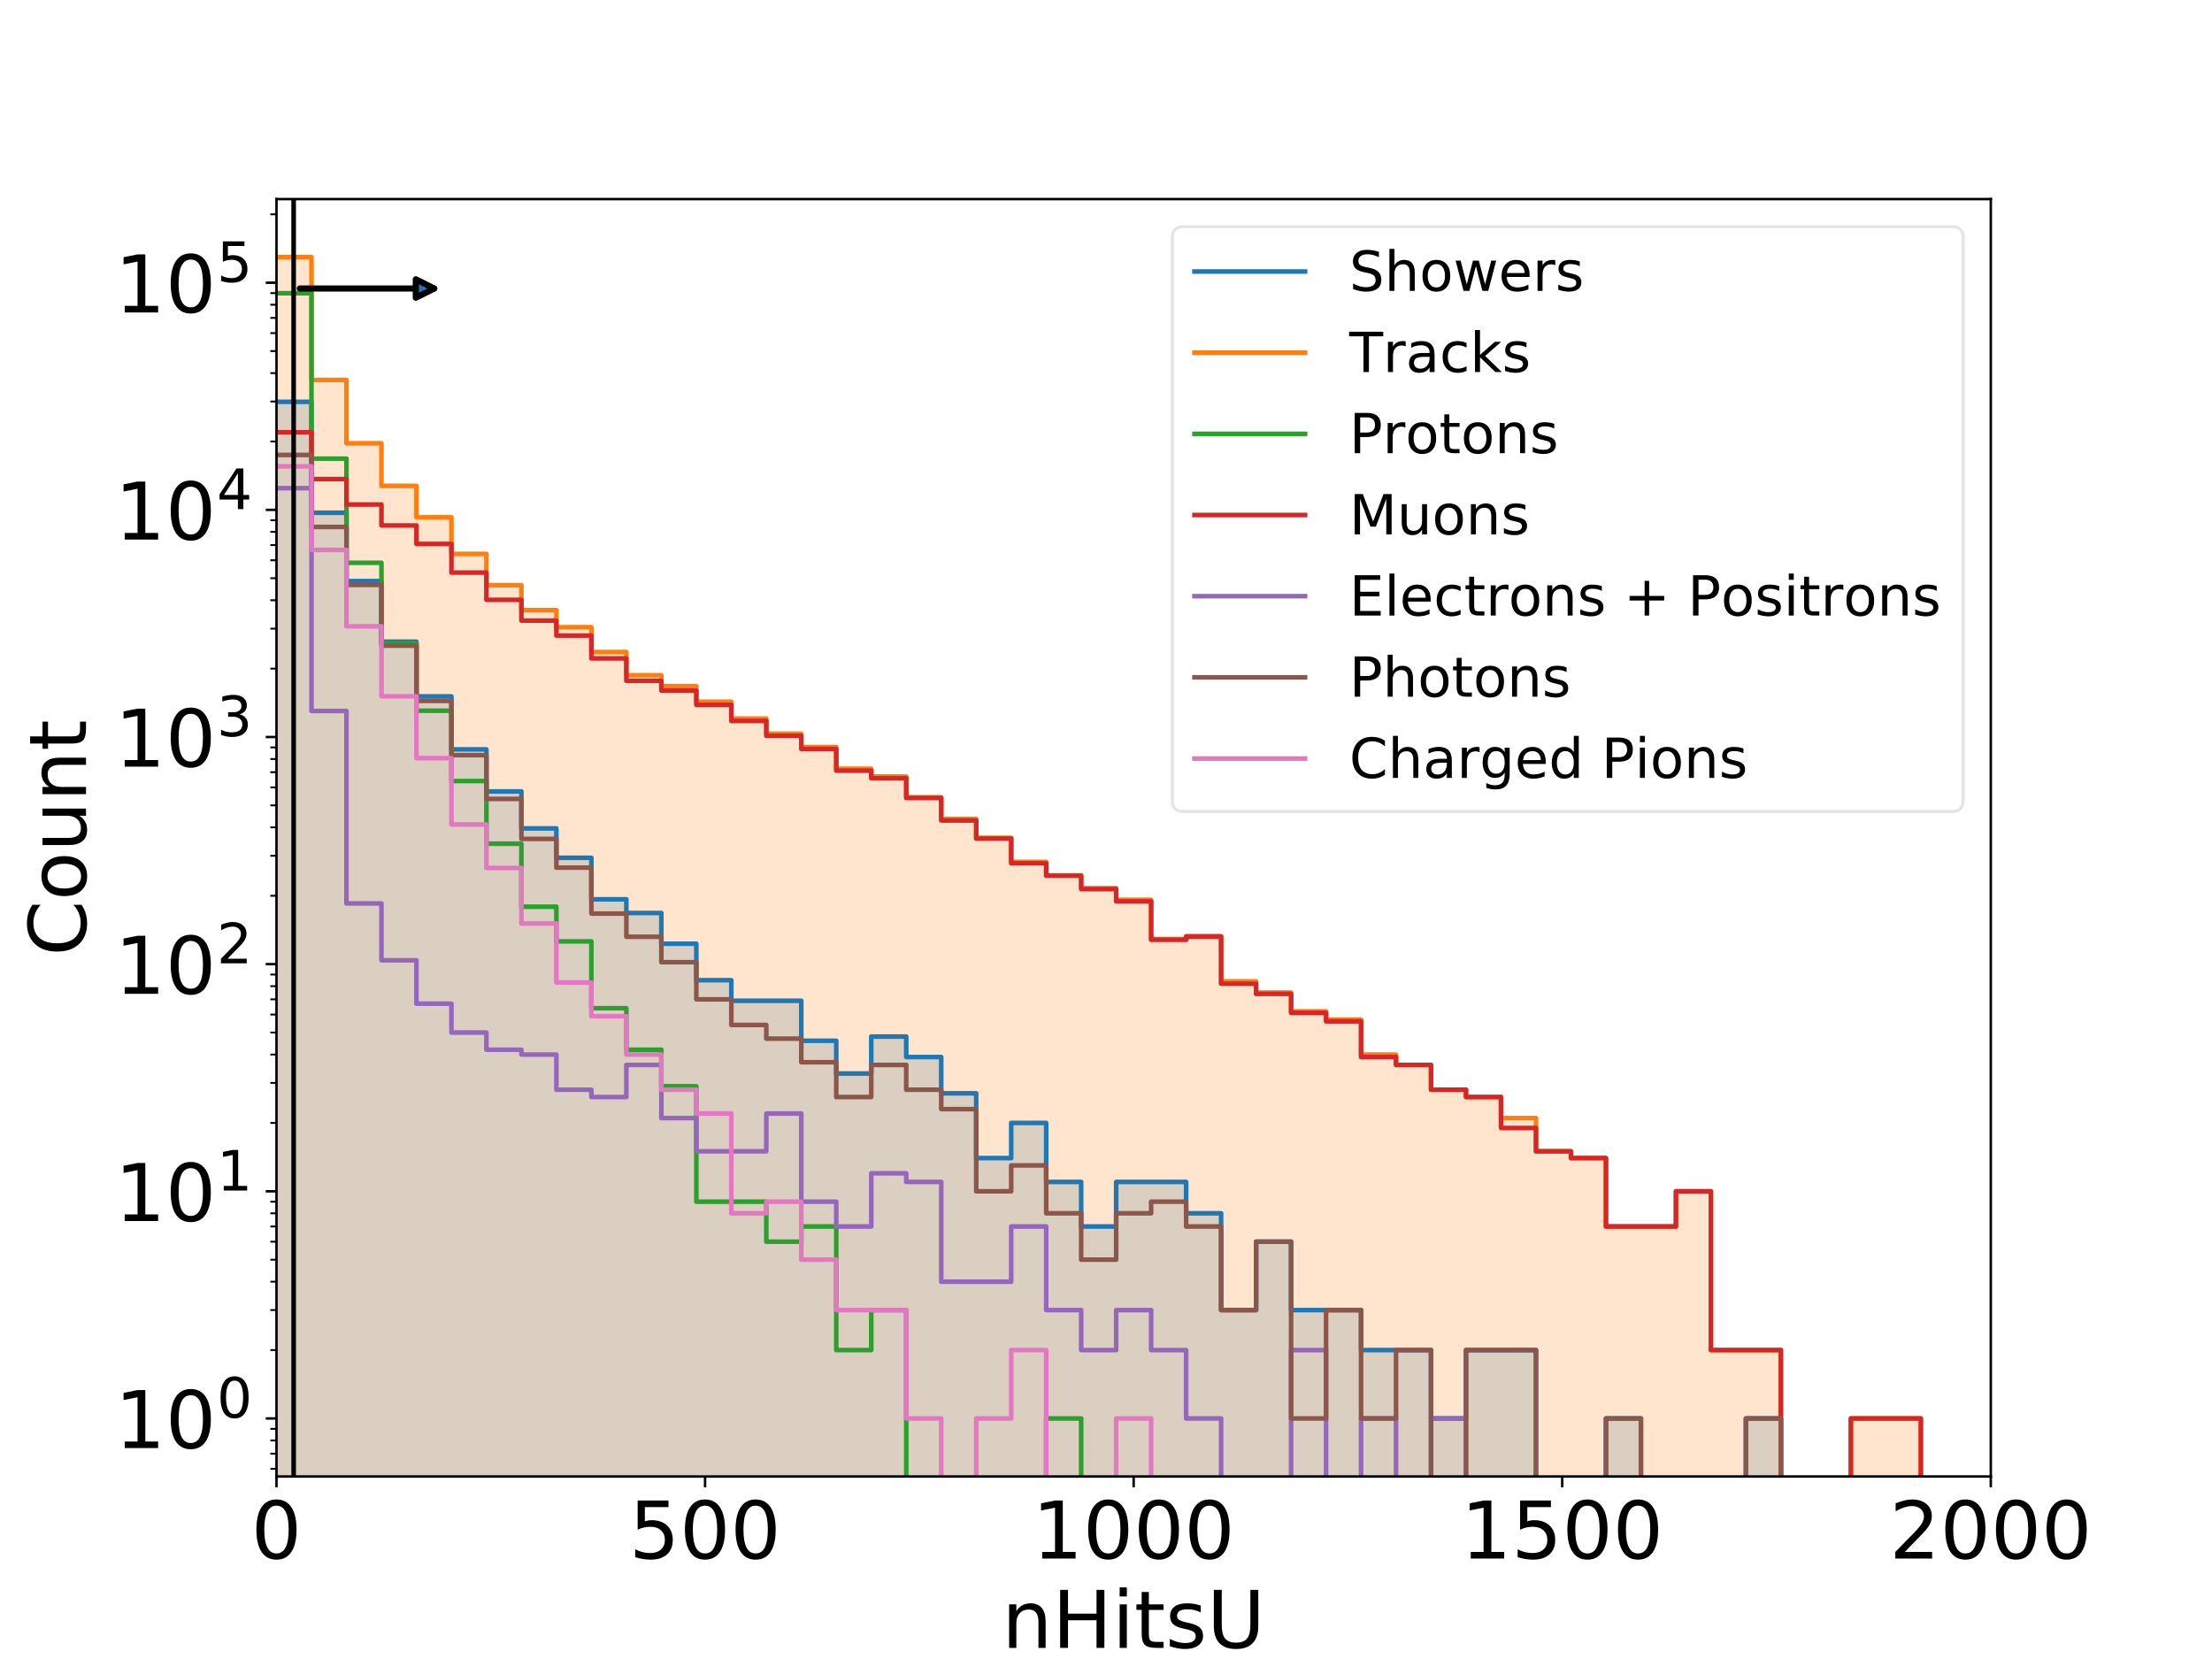 <?xml version="1.0" encoding="utf-8" standalone="no"?>
<!DOCTYPE svg PUBLIC "-//W3C//DTD SVG 1.1//EN"
  "http://www.w3.org/Graphics/SVG/1.1/DTD/svg11.dtd">
<!-- Created with matplotlib (https://matplotlib.org/) -->
<svg height="540pt" version="1.1" viewBox="0 0 720 540" width="720pt" xmlns="http://www.w3.org/2000/svg" xmlns:xlink="http://www.w3.org/1999/xlink">
 <defs>
  <style type="text/css">
*{stroke-linecap:butt;stroke-linejoin:round;}
  </style>
 </defs>
 <g id="figure_1">
  <g id="patch_1">
   <path d="M 0 540 
L 720 540 
L 720 0 
L 0 0 
z
" style="fill:#ffffff;"/>
  </g>
  <g id="axes_1">
   <g id="patch_2">
    <path d="M 90 480.6 
L 648 480.6 
L 648 64.8 
L 90 64.8 
z
" style="fill:#ffffff;"/>
   </g>
   <g id="patch_3">
    <path clip-path="url(#p180e39cf50)" d="M 90 74397.242 
L 90 130.79 
L 101.388 130.79 
L 101.388 166.896 
L 112.776 166.896 
L 112.776 189.14 
L 124.163 189.14 
L 124.163 208.868 
L 135.551 208.868 
L 135.551 226.682 
L 146.939 226.682 
L 146.939 243.925 
L 158.327 243.925 
L 158.327 257.607 
L 169.714 257.607 
L 169.714 269.638 
L 181.102 269.638 
L 181.102 279.201 
L 192.49 279.201 
L 192.49 292.716 
L 203.878 292.716 
L 203.878 297.171 
L 215.265 297.171 
L 215.265 307.182 
L 226.653 307.182 
L 226.653 319.047 
L 238.041 319.047 
L 238.041 325.744 
L 249.429 325.744 
L 249.429 325.744 
L 260.816 325.744 
L 260.816 338.763 
L 272.204 338.763 
L 272.204 349.428 
L 283.592 349.428 
L 283.592 337.397 
L 294.98 337.397 
L 294.98 344.064 
L 306.367 344.064 
L 306.367 355.871 
L 317.755 355.871 
L 317.755 376.96 
L 329.143 376.96 
L 329.143 365.508 
L 340.531 365.508 
L 340.531 384.704 
L 351.918 384.704 
L 351.918 399.217 
L 363.306 399.217 
L 363.306 384.704 
L 374.694 384.704 
L 374.694 384.704 
L 386.082 384.704 
L 386.082 394.93 
L 397.469 394.93 
L 397.469 426.424 
L 408.857 426.424 
L 408.857 404.167 
L 420.245 404.167 
L 420.245 426.424 
L 431.633 426.424 
L 431.633 426.424 
L 443.02 426.424 
L 443.02 439.443 
L 454.408 439.443 
L 454.408 439.443 
L 465.796 439.443 
L 465.796 461.7 
L 477.184 461.7 
L 477.184 439.443 
L 488.571 439.443 
L 488.571 439.443 
L 499.959 439.443 
L 499.959 74397.242 
L 511.347 74397.242 
L 511.347 74397.242 
L 522.735 74397.242 
L 522.735 461.7 
L 534.122 461.7 
L 534.122 74397.242 
L 545.51 74397.242 
L 545.51 74397.242 
L 556.898 74397.242 
L 556.898 74397.242 
L 568.286 74397.242 
L 568.286 461.7 
L 579.673 461.7 
L 579.673 74397.242 
L 591.061 74397.242 
L 591.061 74397.242 
L 602.449 74397.242 
L 602.449 74397.242 
L 613.837 74397.242 
L 613.837 74397.242 
L 625.224 74397.242 
L 625.224 74397.242 
L 636.612 74397.242 
L 636.612 74397.242 
L 648 74397.242 
L 648 74397.242 
z
" style="fill:#1f77b4;opacity:0.2;"/>
   </g>
   <g id="patch_4">
    <path clip-path="url(#p180e39cf50)" d="M 90 74397.242 
L 90 83.7 
L 101.388 83.7 
L 101.388 123.661 
L 112.776 123.661 
L 112.776 144.297 
L 124.163 144.297 
L 124.163 158.159 
L 135.551 158.159 
L 135.551 168.388 
L 146.939 168.388 
L 146.939 180.283 
L 158.327 180.283 
L 158.327 190.469 
L 169.714 190.469 
L 169.714 198.594 
L 181.102 198.594 
L 181.102 204.16 
L 192.49 204.16 
L 192.49 212.24 
L 203.878 212.24 
L 203.878 219.777 
L 215.265 219.777 
L 215.265 223.331 
L 226.653 223.331 
L 226.653 228.409 
L 238.041 228.409 
L 238.041 233.879 
L 249.429 233.879 
L 249.429 238.82 
L 260.816 238.82 
L 260.816 243.17 
L 272.204 243.17 
L 272.204 250.219 
L 283.592 250.219 
L 283.592 252.753 
L 294.98 252.753 
L 294.98 259.501 
L 306.367 259.501 
L 306.367 266.548 
L 317.755 266.548 
L 317.755 272.698 
L 329.143 272.698 
L 329.143 280.54 
L 340.531 280.54 
L 340.531 284.925 
L 351.918 284.925 
L 351.918 289.101 
L 363.306 289.101 
L 363.306 292.883 
L 374.694 292.883 
L 374.694 305.652 
L 386.082 305.652 
L 386.082 304.672 
L 397.469 304.672 
L 397.469 319.427 
L 408.857 319.427 
L 408.857 323.066 
L 420.245 323.066 
L 420.245 329.179 
L 431.633 329.179 
L 431.633 331.878 
L 443.02 331.878 
L 443.02 343.251 
L 454.408 343.251 
L 454.408 346.634 
L 465.796 346.634 
L 465.796 354.704 
L 477.184 354.704 
L 477.184 357.083 
L 488.571 357.083 
L 488.571 363.941 
L 499.959 363.941 
L 499.959 374.745 
L 511.347 374.745 
L 511.347 376.96 
L 522.735 376.96 
L 522.735 399.217 
L 534.122 399.217 
L 534.122 399.217 
L 545.51 399.217 
L 545.51 387.764 
L 556.898 387.764 
L 556.898 439.443 
L 568.286 439.443 
L 568.286 439.443 
L 579.673 439.443 
L 579.673 74397.242 
L 591.061 74397.242 
L 591.061 74397.242 
L 602.449 74397.242 
L 602.449 461.7 
L 613.837 461.7 
L 613.837 461.7 
L 625.224 461.7 
L 625.224 74397.242 
L 636.612 74397.242 
L 636.612 74397.242 
L 648 74397.242 
L 648 74397.242 
z
" style="fill:#ff7f0e;opacity:0.2;"/>
   </g>
   <g id="matplotlib.axis_1">
    <g id="xtick_1">
     <g id="line2d_1">
      <defs>
       <path d="M 0 0 
L 0 3.5 
" id="m48b7faec0a" style="stroke:#000000;stroke-width:0.8;"/>
      </defs>
      <g>
       <use style="stroke:#000000;stroke-width:0.8;" x="90" xlink:href="#m48b7faec0a" y="480.6"/>
      </g>
     </g>
     <g id="text_1">
      <!-- 0 -->
      <defs>
       <path d="M 31.781 66.406 
Q 24.172 66.406 20.328 58.906 
Q 16.5 51.422 16.5 36.375 
Q 16.5 21.391 20.328 13.891 
Q 24.172 6.391 31.781 6.391 
Q 39.453 6.391 43.281 13.891 
Q 47.125 21.391 47.125 36.375 
Q 47.125 51.422 43.281 58.906 
Q 39.453 66.406 31.781 66.406 
z
M 31.781 74.219 
Q 44.047 74.219 50.516 64.516 
Q 56.984 54.828 56.984 36.375 
Q 56.984 17.969 50.516 8.266 
Q 44.047 -1.422 31.781 -1.422 
Q 19.531 -1.422 13.062 8.266 
Q 6.594 17.969 6.594 36.375 
Q 6.594 54.828 13.062 64.516 
Q 19.531 74.219 31.781 74.219 
z
" id="DejaVuSans-48"/>
      </defs>
      <g transform="translate(81.754 507.295)scale(0.259 -0.259)">
       <use xlink:href="#DejaVuSans-48"/>
      </g>
     </g>
    </g>
    <g id="xtick_2">
     <g id="line2d_2">
      <g>
       <use style="stroke:#000000;stroke-width:0.8;" x="229.5" xlink:href="#m48b7faec0a" y="480.6"/>
      </g>
     </g>
     <g id="text_2">
      <!-- 500 -->
      <defs>
       <path d="M 10.797 72.906 
L 49.516 72.906 
L 49.516 64.594 
L 19.828 64.594 
L 19.828 46.734 
Q 21.969 47.469 24.109 47.828 
Q 26.266 48.188 28.422 48.188 
Q 40.625 48.188 47.75 41.5 
Q 54.891 34.812 54.891 23.391 
Q 54.891 11.625 47.562 5.094 
Q 40.234 -1.422 26.906 -1.422 
Q 22.312 -1.422 17.547 -0.641 
Q 12.797 0.141 7.719 1.703 
L 7.719 11.625 
Q 12.109 9.234 16.797 8.062 
Q 21.484 6.891 26.703 6.891 
Q 35.156 6.891 40.078 11.328 
Q 45.016 15.766 45.016 23.391 
Q 45.016 31 40.078 35.438 
Q 35.156 39.891 26.703 39.891 
Q 22.75 39.891 18.812 39.016 
Q 14.891 38.141 10.797 36.281 
z
" id="DejaVuSans-53"/>
      </defs>
      <g transform="translate(204.763 507.295)scale(0.259 -0.259)">
       <use xlink:href="#DejaVuSans-53"/>
       <use x="63.623" xlink:href="#DejaVuSans-48"/>
       <use x="127.246" xlink:href="#DejaVuSans-48"/>
      </g>
     </g>
    </g>
    <g id="xtick_3">
     <g id="line2d_3">
      <g>
       <use style="stroke:#000000;stroke-width:0.8;" x="369" xlink:href="#m48b7faec0a" y="480.6"/>
      </g>
     </g>
     <g id="text_3">
      <!-- 1000 -->
      <defs>
       <path d="M 12.406 8.297 
L 28.516 8.297 
L 28.516 63.922 
L 10.984 60.406 
L 10.984 69.391 
L 28.422 72.906 
L 38.281 72.906 
L 38.281 8.297 
L 54.391 8.297 
L 54.391 0 
L 12.406 0 
z
" id="DejaVuSans-49"/>
      </defs>
      <g transform="translate(336.017 507.295)scale(0.259 -0.259)">
       <use xlink:href="#DejaVuSans-49"/>
       <use x="63.623" xlink:href="#DejaVuSans-48"/>
       <use x="127.246" xlink:href="#DejaVuSans-48"/>
       <use x="190.869" xlink:href="#DejaVuSans-48"/>
      </g>
     </g>
    </g>
    <g id="xtick_4">
     <g id="line2d_4">
      <g>
       <use style="stroke:#000000;stroke-width:0.8;" x="508.5" xlink:href="#m48b7faec0a" y="480.6"/>
      </g>
     </g>
     <g id="text_4">
      <!-- 1500 -->
      <g transform="translate(475.517 507.295)scale(0.259 -0.259)">
       <use xlink:href="#DejaVuSans-49"/>
       <use x="63.623" xlink:href="#DejaVuSans-53"/>
       <use x="127.246" xlink:href="#DejaVuSans-48"/>
       <use x="190.869" xlink:href="#DejaVuSans-48"/>
      </g>
     </g>
    </g>
    <g id="xtick_5">
     <g id="line2d_5">
      <g>
       <use style="stroke:#000000;stroke-width:0.8;" x="648" xlink:href="#m48b7faec0a" y="480.6"/>
      </g>
     </g>
     <g id="text_5">
      <!-- 2000 -->
      <defs>
       <path d="M 19.188 8.297 
L 53.609 8.297 
L 53.609 0 
L 7.328 0 
L 7.328 8.297 
Q 12.938 14.109 22.625 23.891 
Q 32.328 33.688 34.812 36.531 
Q 39.547 41.844 41.422 45.531 
Q 43.312 49.219 43.312 52.781 
Q 43.312 58.594 39.234 62.25 
Q 35.156 65.922 28.609 65.922 
Q 23.969 65.922 18.812 64.312 
Q 13.672 62.703 7.812 59.422 
L 7.812 69.391 
Q 13.766 71.781 18.938 73 
Q 24.125 74.219 28.422 74.219 
Q 39.75 74.219 46.484 68.547 
Q 53.219 62.891 53.219 53.422 
Q 53.219 48.922 51.531 44.891 
Q 49.859 40.875 45.406 35.406 
Q 44.188 33.984 37.641 27.219 
Q 31.109 20.453 19.188 8.297 
z
" id="DejaVuSans-50"/>
      </defs>
      <g transform="translate(615.017 507.295)scale(0.259 -0.259)">
       <use xlink:href="#DejaVuSans-50"/>
       <use x="63.623" xlink:href="#DejaVuSans-48"/>
       <use x="127.246" xlink:href="#DejaVuSans-48"/>
       <use x="190.869" xlink:href="#DejaVuSans-48"/>
      </g>
     </g>
    </g>
    <g id="text_6">
     <!-- nHitsU -->
     <defs>
      <path d="M 54.891 33.016 
L 54.891 0 
L 45.906 0 
L 45.906 32.719 
Q 45.906 40.484 42.875 44.328 
Q 39.844 48.188 33.797 48.188 
Q 26.516 48.188 22.312 43.547 
Q 18.109 38.922 18.109 30.906 
L 18.109 0 
L 9.078 0 
L 9.078 54.688 
L 18.109 54.688 
L 18.109 46.188 
Q 21.344 51.125 25.703 53.562 
Q 30.078 56 35.797 56 
Q 45.219 56 50.047 50.172 
Q 54.891 44.344 54.891 33.016 
z
" id="DejaVuSans-110"/>
      <path d="M 9.812 72.906 
L 19.672 72.906 
L 19.672 43.016 
L 55.516 43.016 
L 55.516 72.906 
L 65.375 72.906 
L 65.375 0 
L 55.516 0 
L 55.516 34.719 
L 19.672 34.719 
L 19.672 0 
L 9.812 0 
z
" id="DejaVuSans-72"/>
      <path d="M 9.422 54.688 
L 18.406 54.688 
L 18.406 0 
L 9.422 0 
z
M 9.422 75.984 
L 18.406 75.984 
L 18.406 64.594 
L 9.422 64.594 
z
" id="DejaVuSans-105"/>
      <path d="M 18.312 70.219 
L 18.312 54.688 
L 36.812 54.688 
L 36.812 47.703 
L 18.312 47.703 
L 18.312 18.016 
Q 18.312 11.328 20.141 9.422 
Q 21.969 7.516 27.594 7.516 
L 36.812 7.516 
L 36.812 0 
L 27.594 0 
Q 17.188 0 13.234 3.875 
Q 9.281 7.766 9.281 18.016 
L 9.281 47.703 
L 2.688 47.703 
L 2.688 54.688 
L 9.281 54.688 
L 9.281 70.219 
z
" id="DejaVuSans-116"/>
      <path d="M 44.281 53.078 
L 44.281 44.578 
Q 40.484 46.531 36.375 47.5 
Q 32.281 48.484 27.875 48.484 
Q 21.188 48.484 17.844 46.438 
Q 14.5 44.391 14.5 40.281 
Q 14.5 37.156 16.891 35.375 
Q 19.281 33.594 26.516 31.984 
L 29.594 31.297 
Q 39.156 29.25 43.188 25.516 
Q 47.219 21.781 47.219 15.094 
Q 47.219 7.469 41.188 3.016 
Q 35.156 -1.422 24.609 -1.422 
Q 20.219 -1.422 15.453 -0.562 
Q 10.688 0.297 5.422 2 
L 5.422 11.281 
Q 10.406 8.688 15.234 7.391 
Q 20.062 6.109 24.812 6.109 
Q 31.156 6.109 34.562 8.281 
Q 37.984 10.453 37.984 14.406 
Q 37.984 18.062 35.516 20.016 
Q 33.062 21.969 24.703 23.781 
L 21.578 24.516 
Q 13.234 26.266 9.516 29.906 
Q 5.812 33.547 5.812 39.891 
Q 5.812 47.609 11.281 51.797 
Q 16.75 56 26.812 56 
Q 31.781 56 36.172 55.266 
Q 40.578 54.547 44.281 53.078 
z
" id="DejaVuSans-115"/>
      <path d="M 8.688 72.906 
L 18.609 72.906 
L 18.609 28.609 
Q 18.609 16.891 22.844 11.734 
Q 27.094 6.594 36.625 6.594 
Q 46.094 6.594 50.344 11.734 
Q 54.594 16.891 54.594 28.609 
L 54.594 72.906 
L 64.5 72.906 
L 64.5 27.391 
Q 64.5 13.141 57.438 5.859 
Q 50.391 -1.422 36.625 -1.422 
Q 22.797 -1.422 15.734 5.859 
Q 8.688 13.141 8.688 27.391 
z
" id="DejaVuSans-85"/>
     </defs>
     <g transform="translate(326.123 536.381)scale(0.259 -0.259)">
      <use xlink:href="#DejaVuSans-110"/>
      <use x="63.379" xlink:href="#DejaVuSans-72"/>
      <use x="138.574" xlink:href="#DejaVuSans-105"/>
      <use x="166.357" xlink:href="#DejaVuSans-116"/>
      <use x="205.566" xlink:href="#DejaVuSans-115"/>
      <use x="257.666" xlink:href="#DejaVuSans-85"/>
     </g>
    </g>
   </g>
   <g id="matplotlib.axis_2">
    <g id="ytick_1">
     <g id="line2d_6">
      <defs>
       <path d="M 0 0 
L -3.5 0 
" id="m4449c8b470" style="stroke:#000000;stroke-width:0.8;"/>
      </defs>
      <g>
       <use style="stroke:#000000;stroke-width:0.8;" x="90" xlink:href="#m4449c8b470" y="461.7"/>
      </g>
     </g>
     <g id="text_7">
      <!-- $\mathdefault{10^{0}}$ -->
      <g transform="translate(37.381 471.548)scale(0.259 -0.259)">
       <use transform="translate(0 0.766)" xlink:href="#DejaVuSans-49"/>
       <use transform="translate(63.623 0.766)" xlink:href="#DejaVuSans-48"/>
       <use transform="translate(128.203 39.047)scale(0.7)" xlink:href="#DejaVuSans-48"/>
      </g>
     </g>
    </g>
    <g id="ytick_2">
     <g id="line2d_7">
      <g>
       <use style="stroke:#000000;stroke-width:0.8;" x="90" xlink:href="#m4449c8b470" y="387.764"/>
      </g>
     </g>
     <g id="text_8">
      <!-- $\mathdefault{10^{1}}$ -->
      <g transform="translate(37.381 397.612)scale(0.259 -0.259)">
       <use transform="translate(0 0.684)" xlink:href="#DejaVuSans-49"/>
       <use transform="translate(63.623 0.684)" xlink:href="#DejaVuSans-48"/>
       <use transform="translate(128.203 38.966)scale(0.7)" xlink:href="#DejaVuSans-49"/>
      </g>
     </g>
    </g>
    <g id="ytick_3">
     <g id="line2d_8">
      <g>
       <use style="stroke:#000000;stroke-width:0.8;" x="90" xlink:href="#m4449c8b470" y="313.829"/>
      </g>
     </g>
     <g id="text_9">
      <!-- $\mathdefault{10^{2}}$ -->
      <g transform="translate(37.381 323.676)scale(0.259 -0.259)">
       <use transform="translate(0 0.766)" xlink:href="#DejaVuSans-49"/>
       <use transform="translate(63.623 0.766)" xlink:href="#DejaVuSans-48"/>
       <use transform="translate(128.203 39.047)scale(0.7)" xlink:href="#DejaVuSans-50"/>
      </g>
     </g>
    </g>
    <g id="ytick_4">
     <g id="line2d_9">
      <g>
       <use style="stroke:#000000;stroke-width:0.8;" x="90" xlink:href="#m4449c8b470" y="239.893"/>
      </g>
     </g>
     <g id="text_10">
      <!-- $\mathdefault{10^{3}}$ -->
      <defs>
       <path d="M 40.578 39.312 
Q 47.656 37.797 51.625 33 
Q 55.609 28.219 55.609 21.188 
Q 55.609 10.406 48.188 4.484 
Q 40.766 -1.422 27.094 -1.422 
Q 22.516 -1.422 17.656 -0.516 
Q 12.797 0.391 7.625 2.203 
L 7.625 11.719 
Q 11.719 9.328 16.594 8.109 
Q 21.484 6.891 26.812 6.891 
Q 36.078 6.891 40.938 10.547 
Q 45.797 14.203 45.797 21.188 
Q 45.797 27.641 41.281 31.266 
Q 36.766 34.906 28.719 34.906 
L 20.219 34.906 
L 20.219 43.016 
L 29.109 43.016 
Q 36.375 43.016 40.234 45.922 
Q 44.094 48.828 44.094 54.297 
Q 44.094 59.906 40.109 62.906 
Q 36.141 65.922 28.719 65.922 
Q 24.656 65.922 20.016 65.031 
Q 15.375 64.156 9.812 62.312 
L 9.812 71.094 
Q 15.438 72.656 20.344 73.438 
Q 25.25 74.219 29.594 74.219 
Q 40.828 74.219 47.359 69.109 
Q 53.906 64.016 53.906 55.328 
Q 53.906 49.266 50.438 45.094 
Q 46.969 40.922 40.578 39.312 
z
" id="DejaVuSans-51"/>
      </defs>
      <g transform="translate(37.381 249.741)scale(0.259 -0.259)">
       <use transform="translate(0 0.766)" xlink:href="#DejaVuSans-49"/>
       <use transform="translate(63.623 0.766)" xlink:href="#DejaVuSans-48"/>
       <use transform="translate(128.203 39.047)scale(0.7)" xlink:href="#DejaVuSans-51"/>
      </g>
     </g>
    </g>
    <g id="ytick_5">
     <g id="line2d_10">
      <g>
       <use style="stroke:#000000;stroke-width:0.8;" x="90" xlink:href="#m4449c8b470" y="165.958"/>
      </g>
     </g>
     <g id="text_11">
      <!-- $\mathdefault{10^{4}}$ -->
      <defs>
       <path d="M 37.797 64.312 
L 12.891 25.391 
L 37.797 25.391 
z
M 35.203 72.906 
L 47.609 72.906 
L 47.609 25.391 
L 58.016 25.391 
L 58.016 17.188 
L 47.609 17.188 
L 47.609 0 
L 37.797 0 
L 37.797 17.188 
L 4.891 17.188 
L 4.891 26.703 
z
" id="DejaVuSans-52"/>
      </defs>
      <g transform="translate(37.381 175.805)scale(0.259 -0.259)">
       <use transform="translate(0 0.684)" xlink:href="#DejaVuSans-49"/>
       <use transform="translate(63.623 0.684)" xlink:href="#DejaVuSans-48"/>
       <use transform="translate(128.203 38.966)scale(0.7)" xlink:href="#DejaVuSans-52"/>
      </g>
     </g>
    </g>
    <g id="ytick_6">
     <g id="line2d_11">
      <g>
       <use style="stroke:#000000;stroke-width:0.8;" x="90" xlink:href="#m4449c8b470" y="92.022"/>
      </g>
     </g>
     <g id="text_12">
      <!-- $\mathdefault{10^{5}}$ -->
      <g transform="translate(37.381 101.87)scale(0.259 -0.259)">
       <use transform="translate(0 0.684)" xlink:href="#DejaVuSans-49"/>
       <use transform="translate(63.623 0.684)" xlink:href="#DejaVuSans-48"/>
       <use transform="translate(128.203 38.966)scale(0.7)" xlink:href="#DejaVuSans-53"/>
      </g>
     </g>
    </g>
    <g id="ytick_7">
     <g id="line2d_12">
      <defs>
       <path d="M 0 0 
L -2 0 
" id="m653917d413" style="stroke:#000000;stroke-width:0.6;"/>
      </defs>
      <g>
       <use style="stroke:#000000;stroke-width:0.6;" x="90" xlink:href="#m653917d413" y="478.103"/>
      </g>
     </g>
    </g>
    <g id="ytick_8">
     <g id="line2d_13">
      <g>
       <use style="stroke:#000000;stroke-width:0.6;" x="90" xlink:href="#m653917d413" y="473.153"/>
      </g>
     </g>
    </g>
    <g id="ytick_9">
     <g id="line2d_14">
      <g>
       <use style="stroke:#000000;stroke-width:0.6;" x="90" xlink:href="#m653917d413" y="468.865"/>
      </g>
     </g>
    </g>
    <g id="ytick_10">
     <g id="line2d_15">
      <g>
       <use style="stroke:#000000;stroke-width:0.6;" x="90" xlink:href="#m653917d413" y="465.083"/>
      </g>
     </g>
    </g>
    <g id="ytick_11">
     <g id="line2d_16">
      <g>
       <use style="stroke:#000000;stroke-width:0.6;" x="90" xlink:href="#m653917d413" y="439.443"/>
      </g>
     </g>
    </g>
    <g id="ytick_12">
     <g id="line2d_17">
      <g>
       <use style="stroke:#000000;stroke-width:0.6;" x="90" xlink:href="#m653917d413" y="426.424"/>
      </g>
     </g>
    </g>
    <g id="ytick_13">
     <g id="line2d_18">
      <g>
       <use style="stroke:#000000;stroke-width:0.6;" x="90" xlink:href="#m653917d413" y="417.186"/>
      </g>
     </g>
    </g>
    <g id="ytick_14">
     <g id="line2d_19">
      <g>
       <use style="stroke:#000000;stroke-width:0.6;" x="90" xlink:href="#m653917d413" y="410.021"/>
      </g>
     </g>
    </g>
    <g id="ytick_15">
     <g id="line2d_20">
      <g>
       <use style="stroke:#000000;stroke-width:0.6;" x="90" xlink:href="#m653917d413" y="404.167"/>
      </g>
     </g>
    </g>
    <g id="ytick_16">
     <g id="line2d_21">
      <g>
       <use style="stroke:#000000;stroke-width:0.6;" x="90" xlink:href="#m653917d413" y="399.217"/>
      </g>
     </g>
    </g>
    <g id="ytick_17">
     <g id="line2d_22">
      <g>
       <use style="stroke:#000000;stroke-width:0.6;" x="90" xlink:href="#m653917d413" y="394.93"/>
      </g>
     </g>
    </g>
    <g id="ytick_18">
     <g id="line2d_23">
      <g>
       <use style="stroke:#000000;stroke-width:0.6;" x="90" xlink:href="#m653917d413" y="391.148"/>
      </g>
     </g>
    </g>
    <g id="ytick_19">
     <g id="line2d_24">
      <g>
       <use style="stroke:#000000;stroke-width:0.6;" x="90" xlink:href="#m653917d413" y="365.508"/>
      </g>
     </g>
    </g>
    <g id="ytick_20">
     <g id="line2d_25">
      <g>
       <use style="stroke:#000000;stroke-width:0.6;" x="90" xlink:href="#m653917d413" y="352.488"/>
      </g>
     </g>
    </g>
    <g id="ytick_21">
     <g id="line2d_26">
      <g>
       <use style="stroke:#000000;stroke-width:0.6;" x="90" xlink:href="#m653917d413" y="343.251"/>
      </g>
     </g>
    </g>
    <g id="ytick_22">
     <g id="line2d_27">
      <g>
       <use style="stroke:#000000;stroke-width:0.6;" x="90" xlink:href="#m653917d413" y="336.086"/>
      </g>
     </g>
    </g>
    <g id="ytick_23">
     <g id="line2d_28">
      <g>
       <use style="stroke:#000000;stroke-width:0.6;" x="90" xlink:href="#m653917d413" y="330.231"/>
      </g>
     </g>
    </g>
    <g id="ytick_24">
     <g id="line2d_29">
      <g>
       <use style="stroke:#000000;stroke-width:0.6;" x="90" xlink:href="#m653917d413" y="325.282"/>
      </g>
     </g>
    </g>
    <g id="ytick_25">
     <g id="line2d_30">
      <g>
       <use style="stroke:#000000;stroke-width:0.6;" x="90" xlink:href="#m653917d413" y="320.994"/>
      </g>
     </g>
    </g>
    <g id="ytick_26">
     <g id="line2d_31">
      <g>
       <use style="stroke:#000000;stroke-width:0.6;" x="90" xlink:href="#m653917d413" y="317.212"/>
      </g>
     </g>
    </g>
    <g id="ytick_27">
     <g id="line2d_32">
      <g>
       <use style="stroke:#000000;stroke-width:0.6;" x="90" xlink:href="#m653917d413" y="291.572"/>
      </g>
     </g>
    </g>
    <g id="ytick_28">
     <g id="line2d_33">
      <g>
       <use style="stroke:#000000;stroke-width:0.6;" x="90" xlink:href="#m653917d413" y="278.553"/>
      </g>
     </g>
    </g>
    <g id="ytick_29">
     <g id="line2d_34">
      <g>
       <use style="stroke:#000000;stroke-width:0.6;" x="90" xlink:href="#m653917d413" y="269.315"/>
      </g>
     </g>
    </g>
    <g id="ytick_30">
     <g id="line2d_35">
      <g>
       <use style="stroke:#000000;stroke-width:0.6;" x="90" xlink:href="#m653917d413" y="262.15"/>
      </g>
     </g>
    </g>
    <g id="ytick_31">
     <g id="line2d_36">
      <g>
       <use style="stroke:#000000;stroke-width:0.6;" x="90" xlink:href="#m653917d413" y="256.296"/>
      </g>
     </g>
    </g>
    <g id="ytick_32">
     <g id="line2d_37">
      <g>
       <use style="stroke:#000000;stroke-width:0.6;" x="90" xlink:href="#m653917d413" y="251.346"/>
      </g>
     </g>
    </g>
    <g id="ytick_33">
     <g id="line2d_38">
      <g>
       <use style="stroke:#000000;stroke-width:0.6;" x="90" xlink:href="#m653917d413" y="247.058"/>
      </g>
     </g>
    </g>
    <g id="ytick_34">
     <g id="line2d_39">
      <g>
       <use style="stroke:#000000;stroke-width:0.6;" x="90" xlink:href="#m653917d413" y="243.276"/>
      </g>
     </g>
    </g>
    <g id="ytick_35">
     <g id="line2d_40">
      <g>
       <use style="stroke:#000000;stroke-width:0.6;" x="90" xlink:href="#m653917d413" y="217.637"/>
      </g>
     </g>
    </g>
    <g id="ytick_36">
     <g id="line2d_41">
      <g>
       <use style="stroke:#000000;stroke-width:0.6;" x="90" xlink:href="#m653917d413" y="204.617"/>
      </g>
     </g>
    </g>
    <g id="ytick_37">
     <g id="line2d_42">
      <g>
       <use style="stroke:#000000;stroke-width:0.6;" x="90" xlink:href="#m653917d413" y="195.38"/>
      </g>
     </g>
    </g>
    <g id="ytick_38">
     <g id="line2d_43">
      <g>
       <use style="stroke:#000000;stroke-width:0.6;" x="90" xlink:href="#m653917d413" y="188.215"/>
      </g>
     </g>
    </g>
    <g id="ytick_39">
     <g id="line2d_44">
      <g>
       <use style="stroke:#000000;stroke-width:0.6;" x="90" xlink:href="#m653917d413" y="182.36"/>
      </g>
     </g>
    </g>
    <g id="ytick_40">
     <g id="line2d_45">
      <g>
       <use style="stroke:#000000;stroke-width:0.6;" x="90" xlink:href="#m653917d413" y="177.411"/>
      </g>
     </g>
    </g>
    <g id="ytick_41">
     <g id="line2d_46">
      <g>
       <use style="stroke:#000000;stroke-width:0.6;" x="90" xlink:href="#m653917d413" y="173.123"/>
      </g>
     </g>
    </g>
    <g id="ytick_42">
     <g id="line2d_47">
      <g>
       <use style="stroke:#000000;stroke-width:0.6;" x="90" xlink:href="#m653917d413" y="169.341"/>
      </g>
     </g>
    </g>
    <g id="ytick_43">
     <g id="line2d_48">
      <g>
       <use style="stroke:#000000;stroke-width:0.6;" x="90" xlink:href="#m653917d413" y="143.701"/>
      </g>
     </g>
    </g>
    <g id="ytick_44">
     <g id="line2d_49">
      <g>
       <use style="stroke:#000000;stroke-width:0.6;" x="90" xlink:href="#m653917d413" y="130.682"/>
      </g>
     </g>
    </g>
    <g id="ytick_45">
     <g id="line2d_50">
      <g>
       <use style="stroke:#000000;stroke-width:0.6;" x="90" xlink:href="#m653917d413" y="121.444"/>
      </g>
     </g>
    </g>
    <g id="ytick_46">
     <g id="line2d_51">
      <g>
       <use style="stroke:#000000;stroke-width:0.6;" x="90" xlink:href="#m653917d413" y="114.279"/>
      </g>
     </g>
    </g>
    <g id="ytick_47">
     <g id="line2d_52">
      <g>
       <use style="stroke:#000000;stroke-width:0.6;" x="90" xlink:href="#m653917d413" y="108.425"/>
      </g>
     </g>
    </g>
    <g id="ytick_48">
     <g id="line2d_53">
      <g>
       <use style="stroke:#000000;stroke-width:0.6;" x="90" xlink:href="#m653917d413" y="103.475"/>
      </g>
     </g>
    </g>
    <g id="ytick_49">
     <g id="line2d_54">
      <g>
       <use style="stroke:#000000;stroke-width:0.6;" x="90" xlink:href="#m653917d413" y="99.187"/>
      </g>
     </g>
    </g>
    <g id="ytick_50">
     <g id="line2d_55">
      <g>
       <use style="stroke:#000000;stroke-width:0.6;" x="90" xlink:href="#m653917d413" y="95.405"/>
      </g>
     </g>
    </g>
    <g id="ytick_51">
     <g id="line2d_56">
      <g>
       <use style="stroke:#000000;stroke-width:0.6;" x="90" xlink:href="#m653917d413" y="69.765"/>
      </g>
     </g>
    </g>
    <g id="text_13">
     <!-- Count -->
     <defs>
      <path d="M 64.406 67.281 
L 64.406 56.891 
Q 59.422 61.531 53.781 63.812 
Q 48.141 66.109 41.797 66.109 
Q 29.297 66.109 22.656 58.469 
Q 16.016 50.828 16.016 36.375 
Q 16.016 21.969 22.656 14.328 
Q 29.297 6.688 41.797 6.688 
Q 48.141 6.688 53.781 8.984 
Q 59.422 11.281 64.406 15.922 
L 64.406 5.609 
Q 59.234 2.094 53.438 0.328 
Q 47.656 -1.422 41.219 -1.422 
Q 24.656 -1.422 15.125 8.703 
Q 5.609 18.844 5.609 36.375 
Q 5.609 53.953 15.125 64.078 
Q 24.656 74.219 41.219 74.219 
Q 47.75 74.219 53.531 72.484 
Q 59.328 70.75 64.406 67.281 
z
" id="DejaVuSans-67"/>
      <path d="M 30.609 48.391 
Q 23.391 48.391 19.188 42.75 
Q 14.984 37.109 14.984 27.297 
Q 14.984 17.484 19.156 11.844 
Q 23.344 6.203 30.609 6.203 
Q 37.797 6.203 41.984 11.859 
Q 46.188 17.531 46.188 27.297 
Q 46.188 37.016 41.984 42.703 
Q 37.797 48.391 30.609 48.391 
z
M 30.609 56 
Q 42.328 56 49.016 48.375 
Q 55.719 40.766 55.719 27.297 
Q 55.719 13.875 49.016 6.219 
Q 42.328 -1.422 30.609 -1.422 
Q 18.844 -1.422 12.172 6.219 
Q 5.516 13.875 5.516 27.297 
Q 5.516 40.766 12.172 48.375 
Q 18.844 56 30.609 56 
z
" id="DejaVuSans-111"/>
      <path d="M 8.5 21.578 
L 8.5 54.688 
L 17.484 54.688 
L 17.484 21.922 
Q 17.484 14.156 20.5 10.266 
Q 23.531 6.391 29.594 6.391 
Q 36.859 6.391 41.078 11.031 
Q 45.312 15.672 45.312 23.688 
L 45.312 54.688 
L 54.297 54.688 
L 54.297 0 
L 45.312 0 
L 45.312 8.406 
Q 42.047 3.422 37.719 1 
Q 33.406 -1.422 27.688 -1.422 
Q 18.266 -1.422 13.375 4.438 
Q 8.5 10.297 8.5 21.578 
z
M 31.109 56 
z
" id="DejaVuSans-117"/>
     </defs>
     <g transform="translate(27.99 311.187)rotate(-90)scale(0.259 -0.259)">
      <use xlink:href="#DejaVuSans-67"/>
      <use x="69.824" xlink:href="#DejaVuSans-111"/>
      <use x="131.006" xlink:href="#DejaVuSans-117"/>
      <use x="194.385" xlink:href="#DejaVuSans-110"/>
      <use x="257.764" xlink:href="#DejaVuSans-116"/>
     </g>
    </g>
   </g>
   <g id="line2d_57">
    <path clip-path="url(#p180e39cf50)" d="M 90 130.79 
L 101.388 130.79 
L 101.388 166.896 
L 112.776 166.896 
L 112.776 189.14 
L 124.163 189.14 
L 124.163 208.868 
L 135.551 208.868 
L 135.551 226.682 
L 146.939 226.682 
L 146.939 243.925 
L 158.327 243.925 
L 158.327 257.607 
L 169.714 257.607 
L 169.714 269.638 
L 181.102 269.638 
L 181.102 279.201 
L 192.49 279.201 
L 192.49 292.716 
L 203.878 292.716 
L 203.878 297.171 
L 215.265 297.171 
L 215.265 307.182 
L 226.653 307.182 
L 226.653 319.047 
L 238.041 319.047 
L 238.041 325.744 
L 249.429 325.744 
L 249.429 325.744 
L 260.816 325.744 
L 260.816 338.763 
L 272.204 338.763 
L 272.204 349.428 
L 283.592 349.428 
L 283.592 337.397 
L 294.98 337.397 
L 294.98 344.064 
L 306.367 344.064 
L 306.367 355.871 
L 317.755 355.871 
L 317.755 376.96 
L 329.143 376.96 
L 329.143 365.508 
L 340.531 365.508 
L 340.531 384.704 
L 351.918 384.704 
L 351.918 399.217 
L 363.306 399.217 
L 363.306 384.704 
L 374.694 384.704 
L 374.694 384.704 
L 386.082 384.704 
L 386.082 394.93 
L 397.469 394.93 
L 397.469 426.424 
L 408.857 426.424 
L 408.857 404.167 
L 420.245 404.167 
L 420.245 426.424 
L 431.633 426.424 
L 431.633 426.424 
L 443.02 426.424 
L 443.02 439.443 
L 454.408 439.443 
L 454.408 439.443 
L 465.796 439.443 
L 465.796 461.7 
L 477.184 461.7 
L 477.184 439.443 
L 488.571 439.443 
L 488.571 439.443 
L 499.959 439.443 
L 499.959 541 
M 522.735 541 
L 522.735 461.7 
L 534.122 461.7 
L 534.122 541 
M 568.286 541 
L 568.286 461.7 
L 579.673 461.7 
L 579.673 541 
" style="fill:none;stroke:#1f77b4;stroke-linecap:square;stroke-width:1.5;"/>
   </g>
   <g id="line2d_58">
    <path clip-path="url(#p180e39cf50)" d="M 90 83.7 
L 101.388 83.7 
L 101.388 123.661 
L 112.776 123.661 
L 112.776 144.297 
L 124.163 144.297 
L 124.163 158.159 
L 135.551 158.159 
L 135.551 168.388 
L 146.939 168.388 
L 146.939 180.283 
L 158.327 180.283 
L 158.327 190.469 
L 169.714 190.469 
L 169.714 198.594 
L 181.102 198.594 
L 181.102 204.16 
L 192.49 204.16 
L 192.49 212.24 
L 203.878 212.24 
L 203.878 219.777 
L 215.265 219.777 
L 215.265 223.331 
L 226.653 223.331 
L 226.653 228.409 
L 238.041 228.409 
L 238.041 233.879 
L 249.429 233.879 
L 249.429 238.82 
L 260.816 238.82 
L 260.816 243.17 
L 272.204 243.17 
L 272.204 250.219 
L 283.592 250.219 
L 283.592 252.753 
L 294.98 252.753 
L 294.98 259.501 
L 306.367 259.501 
L 306.367 266.548 
L 317.755 266.548 
L 317.755 272.698 
L 329.143 272.698 
L 329.143 280.54 
L 340.531 280.54 
L 340.531 284.925 
L 351.918 284.925 
L 351.918 289.101 
L 363.306 289.101 
L 363.306 292.883 
L 374.694 292.883 
L 374.694 305.652 
L 386.082 305.652 
L 386.082 304.672 
L 397.469 304.672 
L 397.469 319.427 
L 408.857 319.427 
L 408.857 323.066 
L 420.245 323.066 
L 420.245 329.179 
L 431.633 329.179 
L 431.633 331.878 
L 443.02 331.878 
L 443.02 343.251 
L 454.408 343.251 
L 454.408 346.634 
L 465.796 346.634 
L 465.796 354.704 
L 477.184 354.704 
L 477.184 357.083 
L 488.571 357.083 
L 488.571 363.941 
L 499.959 363.941 
L 499.959 374.745 
L 511.347 374.745 
L 511.347 376.96 
L 522.735 376.96 
L 522.735 399.217 
L 534.122 399.217 
L 534.122 399.217 
L 545.51 399.217 
L 545.51 387.764 
L 556.898 387.764 
L 556.898 439.443 
L 568.286 439.443 
L 568.286 439.443 
L 579.673 439.443 
L 579.673 541 
M 602.449 541 
L 602.449 461.7 
L 613.837 461.7 
L 613.837 461.7 
L 625.224 461.7 
L 625.224 541 
" style="fill:none;stroke:#ff7f0e;stroke-linecap:square;stroke-width:1.5;"/>
   </g>
   <g id="line2d_59">
    <path clip-path="url(#p180e39cf50)" d="M 90 95.446 
L 101.388 95.446 
L 101.388 149.277 
L 112.776 149.277 
L 112.776 183.179 
L 124.163 183.179 
L 124.163 209.398 
L 135.551 209.398 
L 135.551 231.346 
L 146.939 231.346 
L 146.939 254.224 
L 158.327 254.224 
L 158.327 274.628 
L 169.714 274.628 
L 169.714 295.134 
L 181.102 295.134 
L 181.102 306.408 
L 192.49 306.408 
L 192.49 328.159 
L 203.878 328.159 
L 203.878 341.684 
L 215.265 341.684 
L 215.265 353.577 
L 226.653 353.577 
L 226.653 391.148 
L 238.041 391.148 
L 238.041 391.148 
L 249.429 391.148 
L 249.429 404.167 
L 260.816 404.167 
L 260.816 399.217 
L 272.204 399.217 
L 272.204 439.443 
L 283.592 439.443 
L 283.592 426.424 
L 294.98 426.424 
L 294.98 541 
M 340.531 541 
L 340.531 461.7 
L 351.918 461.7 
L 351.918 541 
" style="fill:none;stroke:#2ca02c;stroke-linecap:square;stroke-width:1.5;"/>
   </g>
   <g id="line2d_60">
    <path clip-path="url(#p180e39cf50)" d="M 90 140.702 
L 101.388 140.702 
L 101.388 155.936 
L 112.776 155.936 
L 112.776 164.211 
L 124.163 164.211 
L 124.163 171.026 
L 135.551 171.026 
L 135.551 177.037 
L 146.939 177.037 
L 146.939 186.38 
L 158.327 186.38 
L 158.327 195.244 
L 169.714 195.244 
L 169.714 201.998 
L 181.102 201.998 
L 181.102 206.878 
L 192.49 206.878 
L 192.49 214.315 
L 203.878 214.315 
L 203.878 221.596 
L 215.265 221.596 
L 215.265 224.782 
L 226.653 224.782 
L 226.653 229.435 
L 238.041 229.435 
L 238.041 234.66 
L 249.429 234.66 
L 249.429 239.51 
L 260.816 239.51 
L 260.816 243.78 
L 272.204 243.78 
L 272.204 250.845 
L 283.592 250.845 
L 283.592 253.333 
L 294.98 253.333 
L 294.98 259.739 
L 306.367 259.739 
L 306.367 267.068 
L 317.755 267.068 
L 317.755 272.967 
L 329.143 272.967 
L 329.143 280.998 
L 340.531 280.998 
L 340.531 285.056 
L 351.918 285.056 
L 351.918 289.4 
L 363.306 289.4 
L 363.306 293.389 
L 374.694 293.389 
L 374.694 305.902 
L 386.082 305.902 
L 386.082 304.914 
L 397.469 304.914 
L 397.469 320.201 
L 408.857 320.201 
L 408.857 323.497 
L 420.245 323.497 
L 420.245 329.701 
L 431.633 329.701 
L 431.633 332.447 
L 443.02 332.447 
L 443.02 344.064 
L 454.408 344.064 
L 454.408 346.634 
L 465.796 346.634 
L 465.796 354.704 
L 477.184 354.704 
L 477.184 357.083 
L 488.571 357.083 
L 488.571 367.155 
L 499.959 367.155 
L 499.959 374.745 
L 511.347 374.745 
L 511.347 376.96 
L 522.735 376.96 
L 522.735 399.217 
L 534.122 399.217 
L 534.122 399.217 
L 545.51 399.217 
L 545.51 387.764 
L 556.898 387.764 
L 556.898 439.443 
L 568.286 439.443 
L 568.286 439.443 
L 579.673 439.443 
L 579.673 541 
M 602.449 541 
L 602.449 461.7 
L 613.837 461.7 
L 613.837 461.7 
L 625.224 461.7 
L 625.224 541 
" style="fill:none;stroke:#d62728;stroke-linecap:square;stroke-width:1.5;"/>
   </g>
   <g id="line2d_61">
    <path clip-path="url(#p180e39cf50)" d="M 90 158.903 
L 101.388 158.903 
L 101.388 231.42 
L 112.776 231.42 
L 112.776 294.075 
L 124.163 294.075 
L 124.163 312.57 
L 135.551 312.57 
L 135.551 326.688 
L 146.939 326.688 
L 146.939 336.086 
L 158.327 336.086 
L 158.327 341.684 
L 169.714 341.684 
L 169.714 343.251 
L 181.102 343.251 
L 181.102 354.704 
L 192.49 354.704 
L 192.49 357.083 
L 203.878 357.083 
L 203.878 346.634 
L 215.265 346.634 
L 215.265 363.941 
L 226.653 363.941 
L 226.653 374.745 
L 238.041 374.745 
L 238.041 374.745 
L 249.429 374.745 
L 249.429 362.447 
L 260.816 362.447 
L 260.816 391.148 
L 272.204 391.148 
L 272.204 399.217 
L 283.592 399.217 
L 283.592 381.91 
L 294.98 381.91 
L 294.98 384.704 
L 306.367 384.704 
L 306.367 417.186 
L 317.755 417.186 
L 317.755 417.186 
L 329.143 417.186 
L 329.143 399.217 
L 340.531 399.217 
L 340.531 426.424 
L 351.918 426.424 
L 351.918 439.443 
L 363.306 439.443 
L 363.306 426.424 
L 374.694 426.424 
L 374.694 439.443 
L 386.082 439.443 
L 386.082 461.7 
L 397.469 461.7 
L 397.469 541 
M 420.245 541 
L 420.245 439.443 
L 431.633 439.443 
L 431.633 541 
M 443.02 541 
L 443.02 461.7 
L 454.408 461.7 
L 454.408 541 
M 465.796 541 
L 465.796 461.7 
L 477.184 461.7 
L 477.184 541 
" style="fill:none;stroke:#9467bd;stroke-linecap:square;stroke-width:1.5;"/>
   </g>
   <g id="line2d_62">
    <path clip-path="url(#p180e39cf50)" d="M 90 148.095 
L 101.388 148.095 
L 101.388 171.518 
L 112.776 171.518 
L 112.776 190.386 
L 124.163 190.386 
L 124.163 210.165 
L 135.551 210.165 
L 135.551 228.14 
L 146.939 228.14 
L 146.939 245.799 
L 158.327 245.799 
L 158.327 260.038 
L 169.714 260.038 
L 169.714 273.057 
L 181.102 273.057 
L 181.102 282.415 
L 192.49 282.415 
L 192.49 297.362 
L 203.878 297.362 
L 203.878 304.914 
L 215.265 304.914 
L 215.265 313.193 
L 226.653 313.193 
L 226.653 325.282 
L 238.041 325.282 
L 238.041 333.615 
L 249.429 333.615 
L 249.429 338.073 
L 260.816 338.073 
L 260.816 345.754 
L 272.204 345.754 
L 272.204 357.083 
L 283.592 357.083 
L 283.592 346.634 
L 294.98 346.634 
L 294.98 354.704 
L 306.367 354.704 
L 306.367 361.02 
L 317.755 361.02 
L 317.755 387.764 
L 329.143 387.764 
L 329.143 379.34 
L 340.531 379.34 
L 340.531 394.93 
L 351.918 394.93 
L 351.918 410.021 
L 363.306 410.021 
L 363.306 394.93 
L 374.694 394.93 
L 374.694 391.148 
L 386.082 391.148 
L 386.082 399.217 
L 397.469 399.217 
L 397.469 426.424 
L 408.857 426.424 
L 408.857 404.167 
L 420.245 404.167 
L 420.245 461.7 
L 431.633 461.7 
L 431.633 426.424 
L 443.02 426.424 
L 443.02 461.7 
L 454.408 461.7 
L 454.408 439.443 
L 465.796 439.443 
L 465.796 541 
M 477.184 541 
L 477.184 439.443 
L 488.571 439.443 
L 488.571 439.443 
L 499.959 439.443 
L 499.959 541 
M 522.735 541 
L 522.735 461.7 
L 534.122 461.7 
L 534.122 541 
M 568.286 541 
L 568.286 461.7 
L 579.673 461.7 
L 579.673 541 
" style="fill:none;stroke:#8c564b;stroke-linecap:square;stroke-width:1.5;"/>
   </g>
   <g id="line2d_63">
    <path clip-path="url(#p180e39cf50)" d="M 90 151.799 
L 101.388 151.799 
L 101.388 179 
L 112.776 179 
L 112.776 203.866 
L 124.163 203.866 
L 124.163 226.639 
L 135.551 226.639 
L 135.551 246.779 
L 146.939 246.779 
L 146.939 268.366 
L 158.327 268.366 
L 158.327 282.536 
L 169.714 282.536 
L 169.714 300.596 
L 181.102 300.596 
L 181.102 319.812 
L 192.49 319.812 
L 192.49 330.771 
L 203.878 330.771 
L 203.878 343.251 
L 215.265 343.251 
L 215.265 354.704 
L 226.653 354.704 
L 226.653 362.447 
L 238.041 362.447 
L 238.041 394.93 
L 249.429 394.93 
L 249.429 391.148 
L 260.816 391.148 
L 260.816 410.021 
L 272.204 410.021 
L 272.204 426.424 
L 283.592 426.424 
L 283.592 426.424 
L 294.98 426.424 
L 294.98 461.7 
L 306.367 461.7 
L 306.367 541 
M 317.755 541 
L 317.755 461.7 
L 329.143 461.7 
L 329.143 439.443 
L 340.531 439.443 
L 340.531 541 
M 363.306 541 
L 363.306 461.7 
L 374.694 461.7 
L 374.694 541 
" style="fill:none;stroke:#e377c2;stroke-linecap:square;stroke-width:1.5;"/>
   </g>
   <g id="line2d_64">
    <path clip-path="url(#p180e39cf50)" d="M 95.58 480.6 
L 95.58 64.8 
" style="fill:none;stroke:#000000;stroke-linecap:square;stroke-width:1.5;"/>
   </g>
   <g id="patch_5">
    <path d="M 90 480.6 
L 90 64.8 
" style="fill:none;stroke:#000000;stroke-linecap:square;stroke-linejoin:miter;stroke-width:0.8;"/>
   </g>
   <g id="patch_6">
    <path d="M 648 480.6 
L 648 64.8 
" style="fill:none;stroke:#000000;stroke-linecap:square;stroke-linejoin:miter;stroke-width:0.8;"/>
   </g>
   <g id="patch_7">
    <path d="M 90 480.6 
L 648 480.6 
" style="fill:none;stroke:#000000;stroke-linecap:square;stroke-linejoin:miter;stroke-width:0.8;"/>
   </g>
   <g id="patch_8">
    <path d="M 90 64.8 
L 648 64.8 
" style="fill:none;stroke:#000000;stroke-linecap:square;stroke-linejoin:miter;stroke-width:0.8;"/>
   </g>
   <g id="patch_9">
    <path d="M 141.345 93.906 
Q 120.581 93.906 97.581 93.906 
" style="fill:none;stroke:#000000;stroke-linecap:round;stroke-width:2;"/>
    <path d="M 135.345 90.906 
L 141.345 93.906 
L 135.345 96.906 
L 135.345 90.906 
z
" style="fill:#1f77b4;stroke:#000000;stroke-linecap:round;stroke-width:2;"/>
   </g>
   <g id="legend_1">
    <g id="patch_10">
     <path d="M 385.194 264.144 
L 635.4 264.144 
Q 639 264.144 639 260.544 
L 639 77.4 
Q 639 73.8 635.4 73.8 
L 385.194 73.8 
Q 381.594 73.8 381.594 77.4 
L 381.594 260.544 
Q 381.594 264.144 385.194 264.144 
z
" style="fill:#ffffff;opacity:0.5;stroke:#cccccc;stroke-linejoin:miter;"/>
    </g>
    <g id="line2d_65">
     <path d="M 388.794 88.377 
L 424.794 88.377 
" style="fill:none;stroke:#1f77b4;stroke-linecap:square;stroke-width:1.5;"/>
    </g>
    <g id="line2d_66"/>
    <g id="text_14">
     <!-- Showers -->
     <defs>
      <path d="M 53.516 70.516 
L 53.516 60.891 
Q 47.906 63.578 42.922 64.891 
Q 37.938 66.219 33.297 66.219 
Q 25.25 66.219 20.875 63.094 
Q 16.5 59.969 16.5 54.203 
Q 16.5 49.359 19.406 46.891 
Q 22.312 44.438 30.422 42.922 
L 36.375 41.703 
Q 47.406 39.594 52.656 34.297 
Q 57.906 29 57.906 20.125 
Q 57.906 9.516 50.797 4.047 
Q 43.703 -1.422 29.984 -1.422 
Q 24.812 -1.422 18.969 -0.25 
Q 13.141 0.922 6.891 3.219 
L 6.891 13.375 
Q 12.891 10.016 18.656 8.297 
Q 24.422 6.594 29.984 6.594 
Q 38.422 6.594 43.016 9.906 
Q 47.609 13.234 47.609 19.391 
Q 47.609 24.75 44.312 27.781 
Q 41.016 30.812 33.5 32.328 
L 27.484 33.5 
Q 16.453 35.688 11.516 40.375 
Q 6.594 45.062 6.594 53.422 
Q 6.594 63.094 13.406 68.656 
Q 20.219 74.219 32.172 74.219 
Q 37.312 74.219 42.625 73.281 
Q 47.953 72.359 53.516 70.516 
z
" id="DejaVuSans-83"/>
      <path d="M 54.891 33.016 
L 54.891 0 
L 45.906 0 
L 45.906 32.719 
Q 45.906 40.484 42.875 44.328 
Q 39.844 48.188 33.797 48.188 
Q 26.516 48.188 22.312 43.547 
Q 18.109 38.922 18.109 30.906 
L 18.109 0 
L 9.078 0 
L 9.078 75.984 
L 18.109 75.984 
L 18.109 46.188 
Q 21.344 51.125 25.703 53.562 
Q 30.078 56 35.797 56 
Q 45.219 56 50.047 50.172 
Q 54.891 44.344 54.891 33.016 
z
" id="DejaVuSans-104"/>
      <path d="M 4.203 54.688 
L 13.188 54.688 
L 24.422 12.016 
L 35.594 54.688 
L 46.188 54.688 
L 57.422 12.016 
L 68.609 54.688 
L 77.594 54.688 
L 63.281 0 
L 52.688 0 
L 40.922 44.828 
L 29.109 0 
L 18.5 0 
z
" id="DejaVuSans-119"/>
      <path d="M 56.203 29.594 
L 56.203 25.203 
L 14.891 25.203 
Q 15.484 15.922 20.484 11.062 
Q 25.484 6.203 34.422 6.203 
Q 39.594 6.203 44.453 7.469 
Q 49.312 8.734 54.109 11.281 
L 54.109 2.781 
Q 49.266 0.734 44.188 -0.344 
Q 39.109 -1.422 33.891 -1.422 
Q 20.797 -1.422 13.156 6.188 
Q 5.516 13.812 5.516 26.812 
Q 5.516 40.234 12.766 48.109 
Q 20.016 56 32.328 56 
Q 43.359 56 49.781 48.891 
Q 56.203 41.797 56.203 29.594 
z
M 47.219 32.234 
Q 47.125 39.594 43.094 43.984 
Q 39.062 48.391 32.422 48.391 
Q 24.906 48.391 20.391 44.141 
Q 15.875 39.891 15.188 32.172 
z
" id="DejaVuSans-101"/>
      <path d="M 41.109 46.297 
Q 39.594 47.172 37.812 47.578 
Q 36.031 48 33.891 48 
Q 26.266 48 22.188 43.047 
Q 18.109 38.094 18.109 28.812 
L 18.109 0 
L 9.078 0 
L 9.078 54.688 
L 18.109 54.688 
L 18.109 46.188 
Q 20.953 51.172 25.484 53.578 
Q 30.031 56 36.531 56 
Q 37.453 56 38.578 55.875 
Q 39.703 55.766 41.062 55.516 
z
" id="DejaVuSans-114"/>
     </defs>
     <g transform="translate(439.194 94.677)scale(0.18 -0.18)">
      <use xlink:href="#DejaVuSans-83"/>
      <use x="63.477" xlink:href="#DejaVuSans-104"/>
      <use x="126.855" xlink:href="#DejaVuSans-111"/>
      <use x="188.037" xlink:href="#DejaVuSans-119"/>
      <use x="269.824" xlink:href="#DejaVuSans-101"/>
      <use x="331.348" xlink:href="#DejaVuSans-114"/>
      <use x="372.461" xlink:href="#DejaVuSans-115"/>
     </g>
    </g>
    <g id="line2d_67">
     <path d="M 388.794 114.798 
L 424.794 114.798 
" style="fill:none;stroke:#ff7f0e;stroke-linecap:square;stroke-width:1.5;"/>
    </g>
    <g id="line2d_68"/>
    <g id="text_15">
     <!-- Tracks -->
     <defs>
      <path d="M -0.297 72.906 
L 61.375 72.906 
L 61.375 64.594 
L 35.5 64.594 
L 35.5 0 
L 25.594 0 
L 25.594 64.594 
L -0.297 64.594 
z
" id="DejaVuSans-84"/>
      <path d="M 34.281 27.484 
Q 23.391 27.484 19.188 25 
Q 14.984 22.516 14.984 16.5 
Q 14.984 11.719 18.141 8.906 
Q 21.297 6.109 26.703 6.109 
Q 34.188 6.109 38.703 11.406 
Q 43.219 16.703 43.219 25.484 
L 43.219 27.484 
z
M 52.203 31.203 
L 52.203 0 
L 43.219 0 
L 43.219 8.297 
Q 40.141 3.328 35.547 0.953 
Q 30.953 -1.422 24.312 -1.422 
Q 15.922 -1.422 10.953 3.297 
Q 6 8.016 6 15.922 
Q 6 25.141 12.172 29.828 
Q 18.359 34.516 30.609 34.516 
L 43.219 34.516 
L 43.219 35.406 
Q 43.219 41.609 39.141 45 
Q 35.062 48.391 27.688 48.391 
Q 23 48.391 18.547 47.266 
Q 14.109 46.141 10.016 43.891 
L 10.016 52.203 
Q 14.938 54.109 19.578 55.047 
Q 24.219 56 28.609 56 
Q 40.484 56 46.344 49.844 
Q 52.203 43.703 52.203 31.203 
z
" id="DejaVuSans-97"/>
      <path d="M 48.781 52.594 
L 48.781 44.188 
Q 44.969 46.297 41.141 47.344 
Q 37.312 48.391 33.406 48.391 
Q 24.656 48.391 19.812 42.844 
Q 14.984 37.312 14.984 27.297 
Q 14.984 17.281 19.812 11.734 
Q 24.656 6.203 33.406 6.203 
Q 37.312 6.203 41.141 7.25 
Q 44.969 8.297 48.781 10.406 
L 48.781 2.094 
Q 45.016 0.344 40.984 -0.531 
Q 36.969 -1.422 32.422 -1.422 
Q 20.062 -1.422 12.781 6.344 
Q 5.516 14.109 5.516 27.297 
Q 5.516 40.672 12.859 48.328 
Q 20.219 56 33.016 56 
Q 37.156 56 41.109 55.141 
Q 45.062 54.297 48.781 52.594 
z
" id="DejaVuSans-99"/>
      <path d="M 9.078 75.984 
L 18.109 75.984 
L 18.109 31.109 
L 44.922 54.688 
L 56.391 54.688 
L 27.391 29.109 
L 57.625 0 
L 45.906 0 
L 18.109 26.703 
L 18.109 0 
L 9.078 0 
z
" id="DejaVuSans-107"/>
     </defs>
     <g transform="translate(439.194 121.098)scale(0.18 -0.18)">
      <use xlink:href="#DejaVuSans-84"/>
      <use x="60.865" xlink:href="#DejaVuSans-114"/>
      <use x="101.979" xlink:href="#DejaVuSans-97"/>
      <use x="163.258" xlink:href="#DejaVuSans-99"/>
      <use x="218.238" xlink:href="#DejaVuSans-107"/>
      <use x="276.148" xlink:href="#DejaVuSans-115"/>
     </g>
    </g>
    <g id="line2d_69">
     <path d="M 388.794 141.218 
L 424.794 141.218 
" style="fill:none;stroke:#2ca02c;stroke-linecap:square;stroke-width:1.5;"/>
    </g>
    <g id="line2d_70"/>
    <g id="text_16">
     <!-- Protons -->
     <defs>
      <path d="M 19.672 64.797 
L 19.672 37.406 
L 32.078 37.406 
Q 38.969 37.406 42.719 40.969 
Q 46.484 44.531 46.484 51.125 
Q 46.484 57.672 42.719 61.234 
Q 38.969 64.797 32.078 64.797 
z
M 9.812 72.906 
L 32.078 72.906 
Q 44.344 72.906 50.609 67.359 
Q 56.891 61.812 56.891 51.125 
Q 56.891 40.328 50.609 34.812 
Q 44.344 29.297 32.078 29.297 
L 19.672 29.297 
L 19.672 0 
L 9.812 0 
z
" id="DejaVuSans-80"/>
     </defs>
     <g transform="translate(439.194 147.518)scale(0.18 -0.18)">
      <use xlink:href="#DejaVuSans-80"/>
      <use x="60.287" xlink:href="#DejaVuSans-114"/>
      <use x="101.369" xlink:href="#DejaVuSans-111"/>
      <use x="162.551" xlink:href="#DejaVuSans-116"/>
      <use x="201.76" xlink:href="#DejaVuSans-111"/>
      <use x="262.941" xlink:href="#DejaVuSans-110"/>
      <use x="326.32" xlink:href="#DejaVuSans-115"/>
     </g>
    </g>
    <g id="line2d_71">
     <path d="M 388.794 167.639 
L 424.794 167.639 
" style="fill:none;stroke:#d62728;stroke-linecap:square;stroke-width:1.5;"/>
    </g>
    <g id="line2d_72"/>
    <g id="text_17">
     <!-- Muons -->
     <defs>
      <path d="M 9.812 72.906 
L 24.516 72.906 
L 43.109 23.297 
L 61.812 72.906 
L 76.516 72.906 
L 76.516 0 
L 66.891 0 
L 66.891 64.016 
L 48.094 14.016 
L 38.188 14.016 
L 19.391 64.016 
L 19.391 0 
L 9.812 0 
z
" id="DejaVuSans-77"/>
     </defs>
     <g transform="translate(439.194 173.939)scale(0.18 -0.18)">
      <use xlink:href="#DejaVuSans-77"/>
      <use x="86.279" xlink:href="#DejaVuSans-117"/>
      <use x="149.658" xlink:href="#DejaVuSans-111"/>
      <use x="210.84" xlink:href="#DejaVuSans-110"/>
      <use x="274.219" xlink:href="#DejaVuSans-115"/>
     </g>
    </g>
    <g id="line2d_73">
     <path d="M 388.794 194.06 
L 424.794 194.06 
" style="fill:none;stroke:#9467bd;stroke-linecap:square;stroke-width:1.5;"/>
    </g>
    <g id="line2d_74"/>
    <g id="text_18">
     <!-- Electrons + Positrons -->
     <defs>
      <path d="M 9.812 72.906 
L 55.906 72.906 
L 55.906 64.594 
L 19.672 64.594 
L 19.672 43.016 
L 54.391 43.016 
L 54.391 34.719 
L 19.672 34.719 
L 19.672 8.297 
L 56.781 8.297 
L 56.781 0 
L 9.812 0 
z
" id="DejaVuSans-69"/>
      <path d="M 9.422 75.984 
L 18.406 75.984 
L 18.406 0 
L 9.422 0 
z
" id="DejaVuSans-108"/>
      <path id="DejaVuSans-32"/>
      <path d="M 46 62.703 
L 46 35.5 
L 73.188 35.5 
L 73.188 27.203 
L 46 27.203 
L 46 0 
L 37.797 0 
L 37.797 27.203 
L 10.594 27.203 
L 10.594 35.5 
L 37.797 35.5 
L 37.797 62.703 
z
" id="DejaVuSans-43"/>
     </defs>
     <g transform="translate(439.194 200.36)scale(0.18 -0.18)">
      <use xlink:href="#DejaVuSans-69"/>
      <use x="63.184" xlink:href="#DejaVuSans-108"/>
      <use x="90.967" xlink:href="#DejaVuSans-101"/>
      <use x="152.49" xlink:href="#DejaVuSans-99"/>
      <use x="207.471" xlink:href="#DejaVuSans-116"/>
      <use x="246.68" xlink:href="#DejaVuSans-114"/>
      <use x="287.762" xlink:href="#DejaVuSans-111"/>
      <use x="348.943" xlink:href="#DejaVuSans-110"/>
      <use x="412.322" xlink:href="#DejaVuSans-115"/>
      <use x="464.422" xlink:href="#DejaVuSans-32"/>
      <use x="496.209" xlink:href="#DejaVuSans-43"/>
      <use x="579.998" xlink:href="#DejaVuSans-32"/>
      <use x="611.785" xlink:href="#DejaVuSans-80"/>
      <use x="672.041" xlink:href="#DejaVuSans-111"/>
      <use x="733.223" xlink:href="#DejaVuSans-115"/>
      <use x="785.322" xlink:href="#DejaVuSans-105"/>
      <use x="813.105" xlink:href="#DejaVuSans-116"/>
      <use x="852.314" xlink:href="#DejaVuSans-114"/>
      <use x="893.396" xlink:href="#DejaVuSans-111"/>
      <use x="954.578" xlink:href="#DejaVuSans-110"/>
      <use x="1017.957" xlink:href="#DejaVuSans-115"/>
     </g>
    </g>
    <g id="line2d_75">
     <path d="M 388.794 220.48 
L 424.794 220.48 
" style="fill:none;stroke:#8c564b;stroke-linecap:square;stroke-width:1.5;"/>
    </g>
    <g id="line2d_76"/>
    <g id="text_19">
     <!-- Photons -->
     <g transform="translate(439.194 226.78)scale(0.18 -0.18)">
      <use xlink:href="#DejaVuSans-80"/>
      <use x="60.303" xlink:href="#DejaVuSans-104"/>
      <use x="123.682" xlink:href="#DejaVuSans-111"/>
      <use x="184.863" xlink:href="#DejaVuSans-116"/>
      <use x="224.072" xlink:href="#DejaVuSans-111"/>
      <use x="285.254" xlink:href="#DejaVuSans-110"/>
      <use x="348.633" xlink:href="#DejaVuSans-115"/>
     </g>
    </g>
    <g id="line2d_77">
     <path d="M 388.794 246.901 
L 424.794 246.901 
" style="fill:none;stroke:#e377c2;stroke-linecap:square;stroke-width:1.5;"/>
    </g>
    <g id="line2d_78"/>
    <g id="text_20">
     <!-- Charged Pions -->
     <defs>
      <path d="M 45.406 27.984 
Q 45.406 37.75 41.375 43.109 
Q 37.359 48.484 30.078 48.484 
Q 22.859 48.484 18.828 43.109 
Q 14.797 37.75 14.797 27.984 
Q 14.797 18.266 18.828 12.891 
Q 22.859 7.516 30.078 7.516 
Q 37.359 7.516 41.375 12.891 
Q 45.406 18.266 45.406 27.984 
z
M 54.391 6.781 
Q 54.391 -7.172 48.188 -13.984 
Q 42 -20.797 29.203 -20.797 
Q 24.469 -20.797 20.266 -20.094 
Q 16.062 -19.391 12.109 -17.922 
L 12.109 -9.188 
Q 16.062 -11.328 19.922 -12.344 
Q 23.781 -13.375 27.781 -13.375 
Q 36.625 -13.375 41.016 -8.766 
Q 45.406 -4.156 45.406 5.172 
L 45.406 9.625 
Q 42.625 4.781 38.281 2.391 
Q 33.938 0 27.875 0 
Q 17.828 0 11.672 7.656 
Q 5.516 15.328 5.516 27.984 
Q 5.516 40.672 11.672 48.328 
Q 17.828 56 27.875 56 
Q 33.938 56 38.281 53.609 
Q 42.625 51.219 45.406 46.391 
L 45.406 54.688 
L 54.391 54.688 
z
" id="DejaVuSans-103"/>
      <path d="M 45.406 46.391 
L 45.406 75.984 
L 54.391 75.984 
L 54.391 0 
L 45.406 0 
L 45.406 8.203 
Q 42.578 3.328 38.25 0.953 
Q 33.938 -1.422 27.875 -1.422 
Q 17.969 -1.422 11.734 6.484 
Q 5.516 14.406 5.516 27.297 
Q 5.516 40.188 11.734 48.094 
Q 17.969 56 27.875 56 
Q 33.938 56 38.25 53.625 
Q 42.578 51.266 45.406 46.391 
z
M 14.797 27.297 
Q 14.797 17.391 18.875 11.75 
Q 22.953 6.109 30.078 6.109 
Q 37.203 6.109 41.297 11.75 
Q 45.406 17.391 45.406 27.297 
Q 45.406 37.203 41.297 42.844 
Q 37.203 48.484 30.078 48.484 
Q 22.953 48.484 18.875 42.844 
Q 14.797 37.203 14.797 27.297 
z
" id="DejaVuSans-100"/>
     </defs>
     <g transform="translate(439.194 253.201)scale(0.18 -0.18)">
      <use xlink:href="#DejaVuSans-67"/>
      <use x="69.824" xlink:href="#DejaVuSans-104"/>
      <use x="133.203" xlink:href="#DejaVuSans-97"/>
      <use x="194.482" xlink:href="#DejaVuSans-114"/>
      <use x="235.58" xlink:href="#DejaVuSans-103"/>
      <use x="299.057" xlink:href="#DejaVuSans-101"/>
      <use x="360.58" xlink:href="#DejaVuSans-100"/>
      <use x="424.057" xlink:href="#DejaVuSans-32"/>
      <use x="455.844" xlink:href="#DejaVuSans-80"/>
      <use x="516.115" xlink:href="#DejaVuSans-105"/>
      <use x="543.898" xlink:href="#DejaVuSans-111"/>
      <use x="605.08" xlink:href="#DejaVuSans-110"/>
      <use x="668.459" xlink:href="#DejaVuSans-115"/>
     </g>
    </g>
   </g>
  </g>
 </g>
 <defs>
  <clipPath id="p180e39cf50">
   <rect height="415.8" width="558" x="90" y="64.8"/>
  </clipPath>
 </defs>
</svg>
